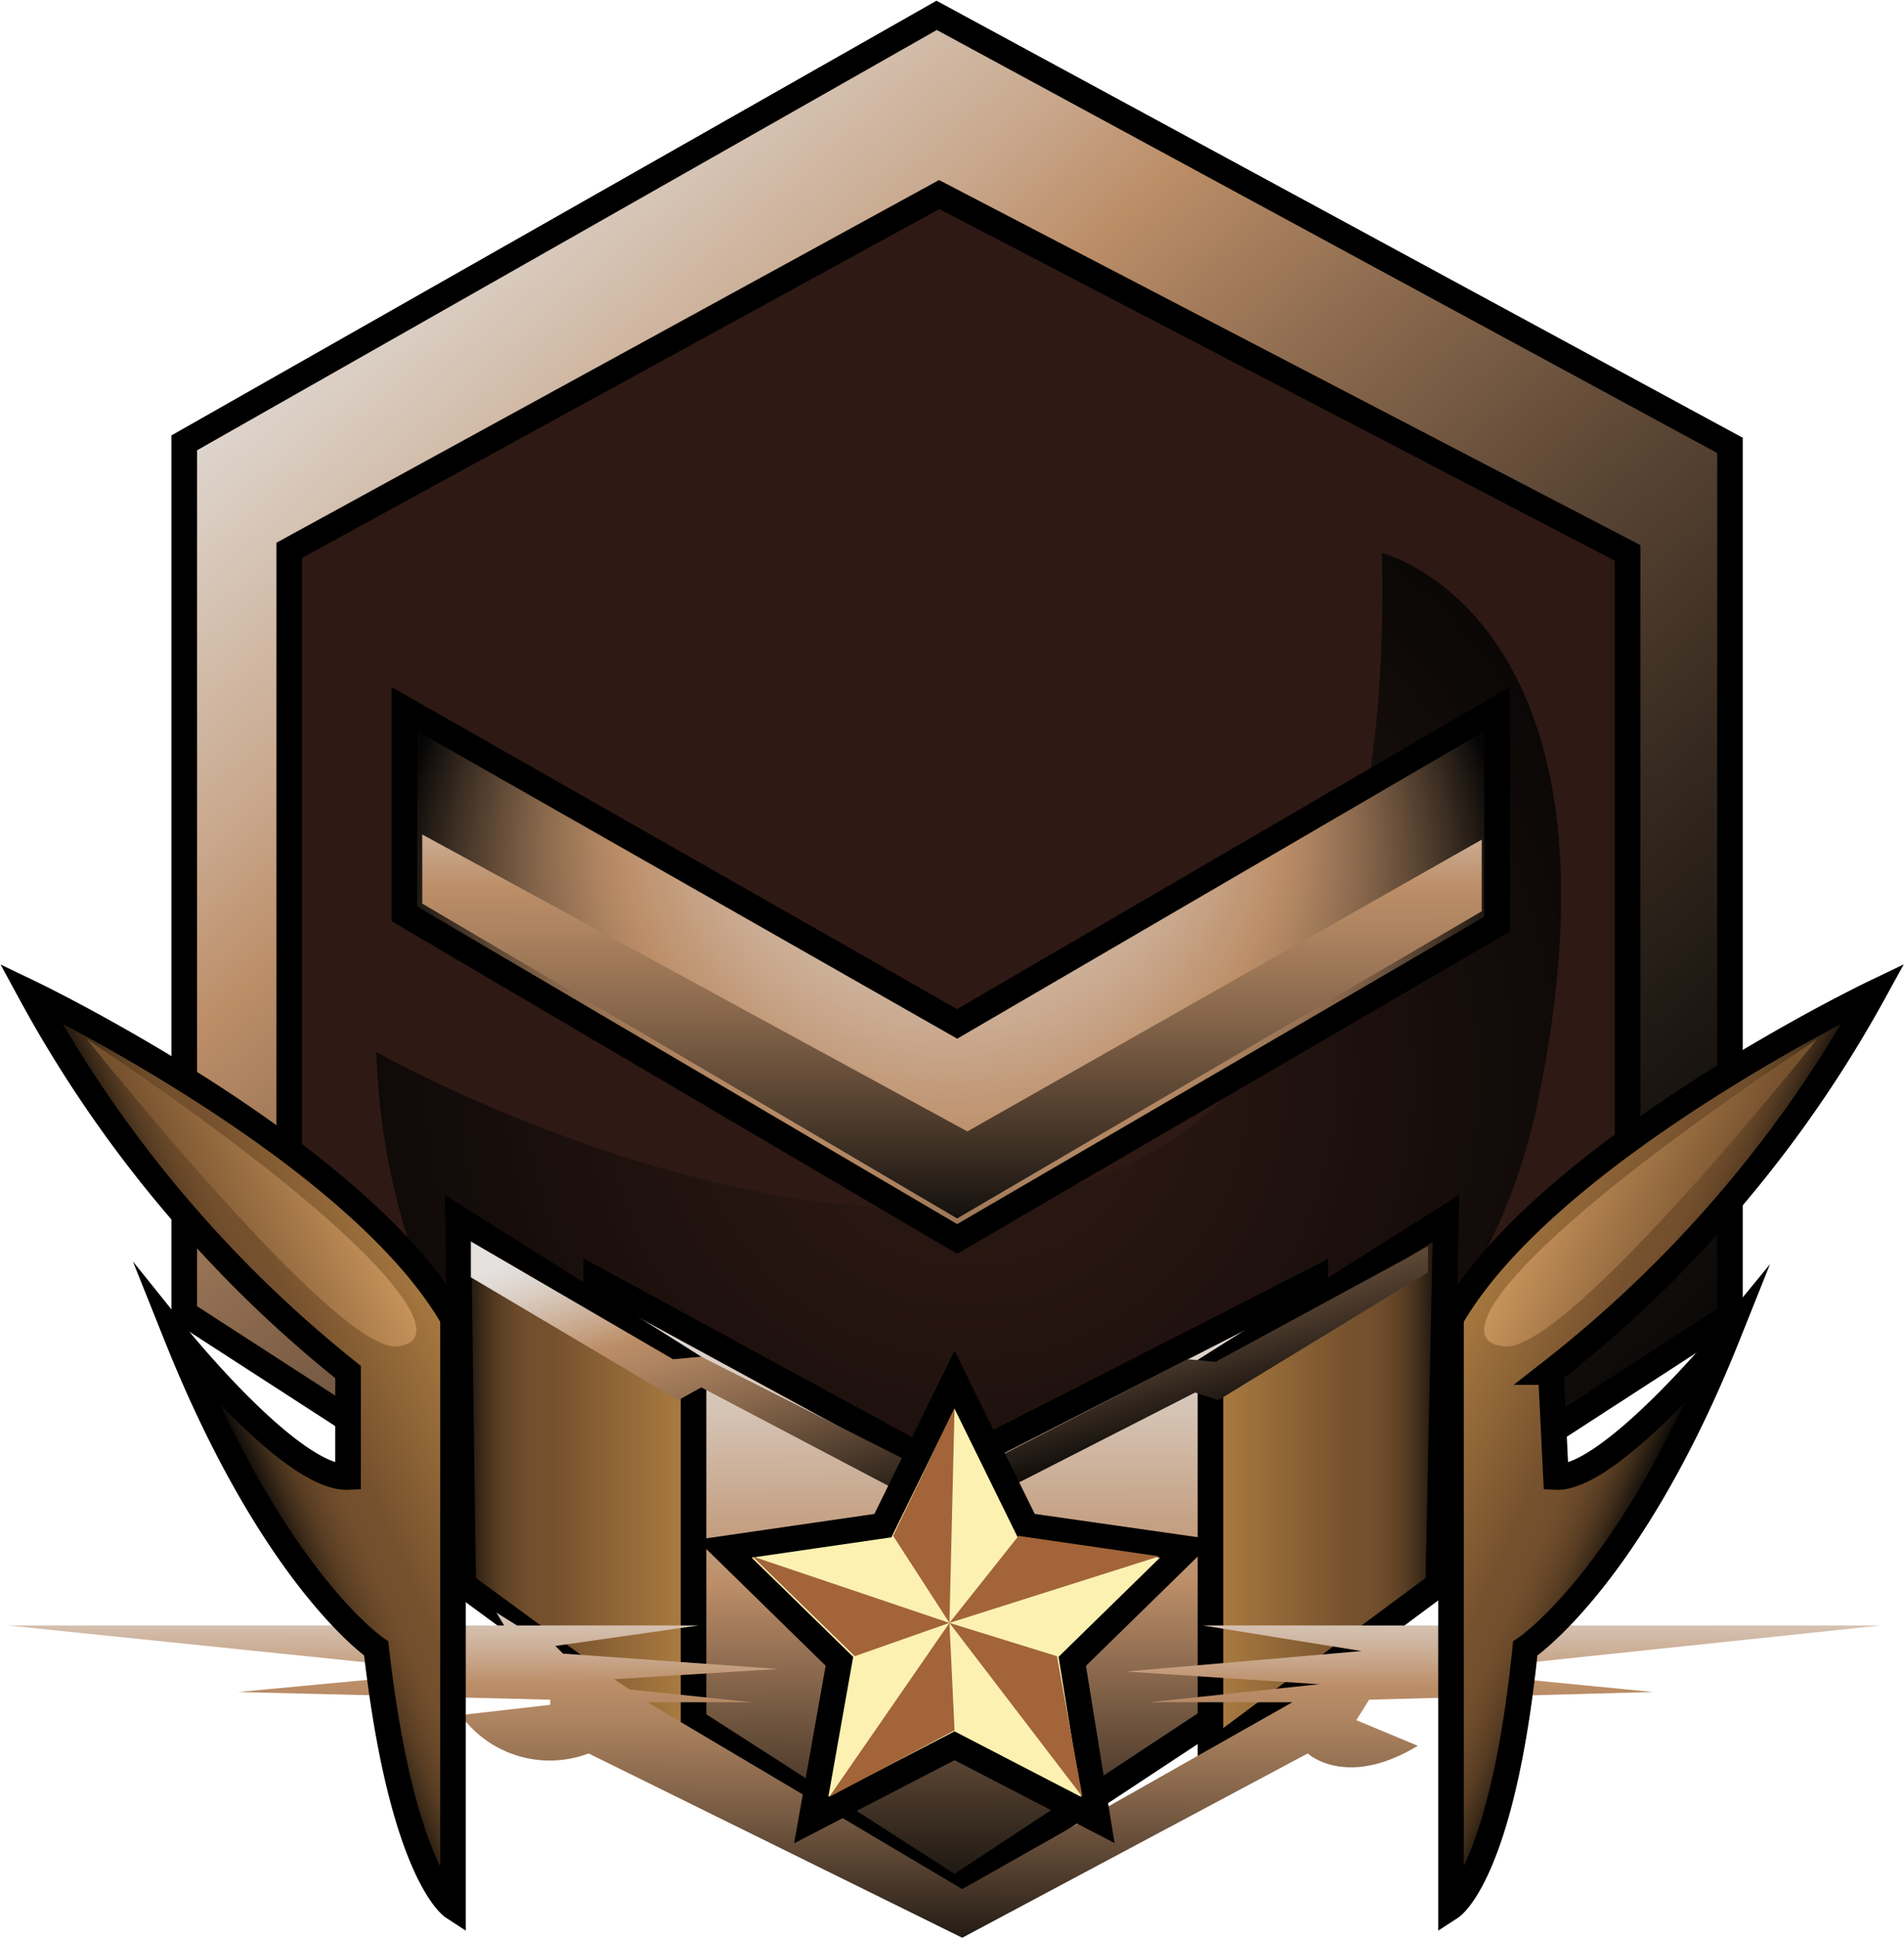 <svg xmlns="http://www.w3.org/2000/svg" xmlns:xlink="http://www.w3.org/1999/xlink" viewBox="0 0 74.4 75.7"><defs><style>.cls-1,.cls-11,.cls-13,.cls-15,.cls-2,.cls-4,.cls-5,.cls-6,.cls-9{stroke:#000;stroke-miterlimit:10;}.cls-1{fill:url(#Degradado_sin_nombre_53);}.cls-2{fill:#2e1914;}.cls-3{fill:url(#Degradado_sin_nombre_52);}.cls-4{fill:url(#Degradado_sin_nombre_42);}.cls-5{fill:url(#Degradado_sin_nombre_11);}.cls-6{fill:url(#Degradado_sin_nombre_11-2);}.cls-7{fill:url(#Degradado_sin_nombre_54);}.cls-8{fill:url(#Degradado_sin_nombre_24);}.cls-9{fill:#fcf1b1;}.cls-10{fill:#a26438;}.cls-11{fill:url(#Degradado_sin_nombre_11-3);}.cls-12{fill:url(#Degradado_sin_nombre_13);}.cls-13{fill:url(#Degradado_sin_nombre_11-4);}.cls-14{fill:url(#Degradado_sin_nombre_13-2);}.cls-15{fill:url(#Degradado_sin_nombre_45);}.cls-16{fill:url(#Degradado_sin_nombre_47);}</style><linearGradient id="Degradado_sin_nombre_53" x1="11.5" y1="4.99" x2="70.21" y2="71.46" gradientUnits="userSpaceOnUse"><stop offset="0.02" stop-color="#e4e1df"/><stop offset="0.06" stop-color="#e1dad5"/><stop offset="0.12" stop-color="#d7c7b9"/><stop offset="0.21" stop-color="#c9a88d"/><stop offset="0.27" stop-color="#bc8e68"/><stop offset="0.37" stop-color="#8d6b4f"/><stop offset="0.49" stop-color="#5d4735"/><stop offset="0.61" stop-color="#372a20"/><stop offset="0.71" stop-color="#1b1611"/><stop offset="0.81" stop-color="#0b0908"/><stop offset="0.88" stop-color="#050505"/></linearGradient><radialGradient id="Degradado_sin_nombre_52" cx="37.89" cy="42.06" r="28.94" gradientUnits="userSpaceOnUse"><stop offset="0.02" stop-color="#2e1914"/><stop offset="0.36" stop-color="#241410"/><stop offset="0.93" stop-color="#090706"/><stop offset="1" stop-color="#050505"/></radialGradient><linearGradient id="Degradado_sin_nombre_42" x1="37.32" y1="49.67" x2="37.39" y2="75.61" gradientUnits="userSpaceOnUse"><stop offset="0" stop-color="#e4e1df"/><stop offset="0.08" stop-color="#e0d9d3"/><stop offset="0.21" stop-color="#d5c3b4"/><stop offset="0.39" stop-color="#c49f81"/><stop offset="0.47" stop-color="#bc8e68"/><stop offset="0.5" stop-color="#b08562"/><stop offset="0.75" stop-color="#554130"/><stop offset="0.92" stop-color="#1b1611"/><stop offset="1" stop-color="#050505"/></linearGradient><linearGradient id="Degradado_sin_nombre_11" x1="47.27" y1="58.04" x2="56.47" y2="58.04" gradientUnits="userSpaceOnUse"><stop offset="0" stop-color="#ae7e42"/><stop offset="0.59" stop-color="#76512e"/><stop offset="0.69" stop-color="#734f2d"/><stop offset="0.76" stop-color="#694829"/><stop offset="0.83" stop-color="#583d23"/><stop offset="0.89" stop-color="#402d1a"/><stop offset="0.95" stop-color="#21180f"/><stop offset="1" stop-color="#050505"/></linearGradient><linearGradient id="Degradado_sin_nombre_11-2" x1="102.96" y1="58.04" x2="112.15" y2="58.04" gradientTransform="matrix(-1, 0, 0, 1, 130.04, 0)" xlink:href="#Degradado_sin_nombre_11"/><linearGradient id="Degradado_sin_nombre_54" x1="36.87" y1="59.68" x2="36.83" y2="77.24" gradientUnits="userSpaceOnUse"><stop offset="0.09" stop-color="#e4e1df"/><stop offset="0.13" stop-color="#e1dad5"/><stop offset="0.2" stop-color="#d7c7b9"/><stop offset="0.29" stop-color="#c9a88d"/><stop offset="0.35" stop-color="#bc8e68"/><stop offset="0.43" stop-color="#ad8360"/><stop offset="0.59" stop-color="#85654a"/><stop offset="0.81" stop-color="#443427"/><stop offset="1" stop-color="#050505"/></linearGradient><linearGradient id="Degradado_sin_nombre_24" x1="35.18" y1="43.23" x2="39.93" y2="58.4" gradientUnits="userSpaceOnUse"><stop offset="0.08" stop-color="#e4e1df"/><stop offset="0.12" stop-color="#e1dad5"/><stop offset="0.19" stop-color="#d7c7b9"/><stop offset="0.28" stop-color="#c9a88d"/><stop offset="0.35" stop-color="#bc8e68"/><stop offset="0.43" stop-color="#ad8360"/><stop offset="0.59" stop-color="#85654a"/><stop offset="0.81" stop-color="#443427"/><stop offset="1" stop-color="#050505"/></linearGradient><linearGradient id="Degradado_sin_nombre_11-3" x1="55.77" y1="52.61" x2="65.12" y2="56.71" xlink:href="#Degradado_sin_nombre_11"/><linearGradient id="Degradado_sin_nombre_13" x1="60.76" y1="44.81" x2="71.83" y2="49.67" gradientUnits="userSpaceOnUse"><stop offset="0" stop-color="#c9955c"/><stop offset="0.59" stop-color="#76512e"/><stop offset="0.69" stop-color="#734f2d"/><stop offset="0.76" stop-color="#694829"/><stop offset="0.83" stop-color="#583d23"/><stop offset="0.89" stop-color="#402d1a"/><stop offset="0.95" stop-color="#21180f"/><stop offset="1" stop-color="#050505"/></linearGradient><linearGradient id="Degradado_sin_nombre_11-4" x1="111.46" y1="52.61" x2="120.81" y2="56.71" gradientTransform="matrix(-1, 0, 0, 1, 130.04, 0)" xlink:href="#Degradado_sin_nombre_11"/><linearGradient id="Degradado_sin_nombre_13-2" x1="116.44" y1="44.81" x2="127.52" y2="49.67" gradientTransform="matrix(-1, 0, 0, 1, 130.04, 0)" xlink:href="#Degradado_sin_nombre_13"/><radialGradient id="Degradado_sin_nombre_45" cx="37.17" cy="38.01" fy="24.98" r="24.96" gradientUnits="userSpaceOnUse"><stop offset="0.07" stop-color="#e4e1df"/><stop offset="0.14" stop-color="#e1dad5"/><stop offset="0.26" stop-color="#d7c7b9"/><stop offset="0.41" stop-color="#c9a88d"/><stop offset="0.52" stop-color="#bc8e68"/><stop offset="0.56" stop-color="#ad8360"/><stop offset="0.65" stop-color="#85654a"/><stop offset="0.77" stop-color="#443427"/><stop offset="0.88" stop-color="#050505"/></radialGradient><linearGradient id="Degradado_sin_nombre_47" x1="37.17" y1="27.13" x2="37.15" y2="51.47" gradientUnits="userSpaceOnUse"><stop offset="0.02" stop-color="#e4e1df"/><stop offset="0.06" stop-color="#e1dad5"/><stop offset="0.14" stop-color="#d7c7b9"/><stop offset="0.24" stop-color="#c9a88d"/><stop offset="0.31" stop-color="#bc8e68"/><stop offset="0.38" stop-color="#ad8360"/><stop offset="0.52" stop-color="#85654a"/><stop offset="0.71" stop-color="#443427"/><stop offset="0.88" stop-color="#050505"/></linearGradient></defs><title>insignia_sociable</title><g id="Capa_2" data-name="Capa 2"><g id="insignia_sociable"><polygon class="cls-1" points="36.6 0.6 67.6 17.4 67.6 51.4 37.5 70.9 7.2 51.3 7.2 17.3 36.6 0.6"/><polygon class="cls-2" points="36.7 7.6 63.6 21.6 63.6 50 37.5 66.2 11.3 49.9 11.3 21.5 36.7 7.6"/><path class="cls-3" d="M54,21.6S64,24.1,60.1,43,33.8,62.5,33.8,62.5,15.5,61.1,14.7,41.1C14.7,41.1,55,63.8,54,21.6Z"/><polygon class="cls-4" points="23.3 50 36.9 57.4 51.4 50 51.4 64.5 37.3 73.8 23.3 64.8 23.3 50"/><polygon class="cls-5" points="56.5 47.6 47.3 53.4 47.3 68.5 56.2 61.9 56.5 47.6"/><polygon class="cls-6" points="17.9 47.6 27.1 53.4 27.1 68.5 18.1 61.9 17.9 47.6"/><path class="cls-7" d="M64.6,66.1l-8.2-.8,17.1-1.8H47l6.2,1-9.2.8,7.6.5h-.1l-6.6.7h5.6L37.6,73.8,25.3,66.5h4.1l-4.8-.5-.6-.4,6.4-.4L22,64.6l-.3-.3,5.6-.8H20.2l-.8-.5.3.5H.3l17.5,1.8-8.5.8,12.2.3v.2l-3.5.4A4.3,4.3,0,0,0,23,68.5l14.6,7.2,13.5-7.2s1.5,1.4,4.3-.3l-2.4-1,.5-.8Z"/><polygon class="cls-8" points="55.8 48.7 55.8 49.7 47.6 54.7 46.7 54.4 37.1 59.3 27.4 54.2 26.5 54.7 18.4 49.9 18.4 48.5 26.3 53.1 27.4 53 37.1 57.9 46.4 53.1 47.5 53.2 55.8 48.7"/><polygon class="cls-9" points="37.3 68.2 31.7 71.1 32.8 64.9 28.3 60.5 34.5 59.6 37.3 53.9 40.1 59.6 46.4 60.5 41.9 64.9 42.9 71.1 37.3 68.2"/><polygon class="cls-10" points="29.4 60.8 37.1 63.4 33.4 64.7 29.4 60.8"/><polygon class="cls-10" points="32.4 70.2 37.1 63.4 37.3 67.6 32.4 70.2"/><polygon class="cls-10" points="42.3 70.2 37.1 63.4 41.3 64.7 42.3 70.2"/><polygon class="cls-10" points="45.3 60.8 37.1 63.4 39.8 60 45.3 60.8"/><polygon class="cls-10" points="37.3 55 37.1 63.4 34.9 60 37.3 55"/><path class="cls-11" d="M73.2,38.8S60.5,44.9,56.7,51.5v23s2-1.3,2.9-10.1c0,0,4.1-2.7,7.9-12.2,0,0-4.6,5.6-6.7,5.5l-.2-4.1A48.3,48.3,0,0,0,73.2,38.8Z"/><path class="cls-12" d="M71,40.6s-9.7,12.2-12.2,12S59.4,48.3,71,40.6Z"/><path class="cls-13" d="M1.2,38.8s12.7,6.1,16.5,12.7v23s-2-1.3-3-10.1c0,0-4-2.7-7.8-12.2,0,0,4.5,5.6,6.7,5.5V53.6A48.7,48.7,0,0,1,1.2,38.8Z"/><path class="cls-14" d="M3.4,40.6s9.7,12.2,12.1,12S14.9,48.3,3.4,40.6Z"/><polygon class="cls-15" points="58.5 27.7 58.5 36.1 37.4 48.4 15.8 35.7 15.8 27.7 37.4 40 58.5 27.7"/><polygon class="cls-16" points="57.9 32.8 37.8 44.2 16.5 32.6 16.5 35.3 37.4 47.6 57.9 35.6 57.9 32.8"/></g></g></svg>